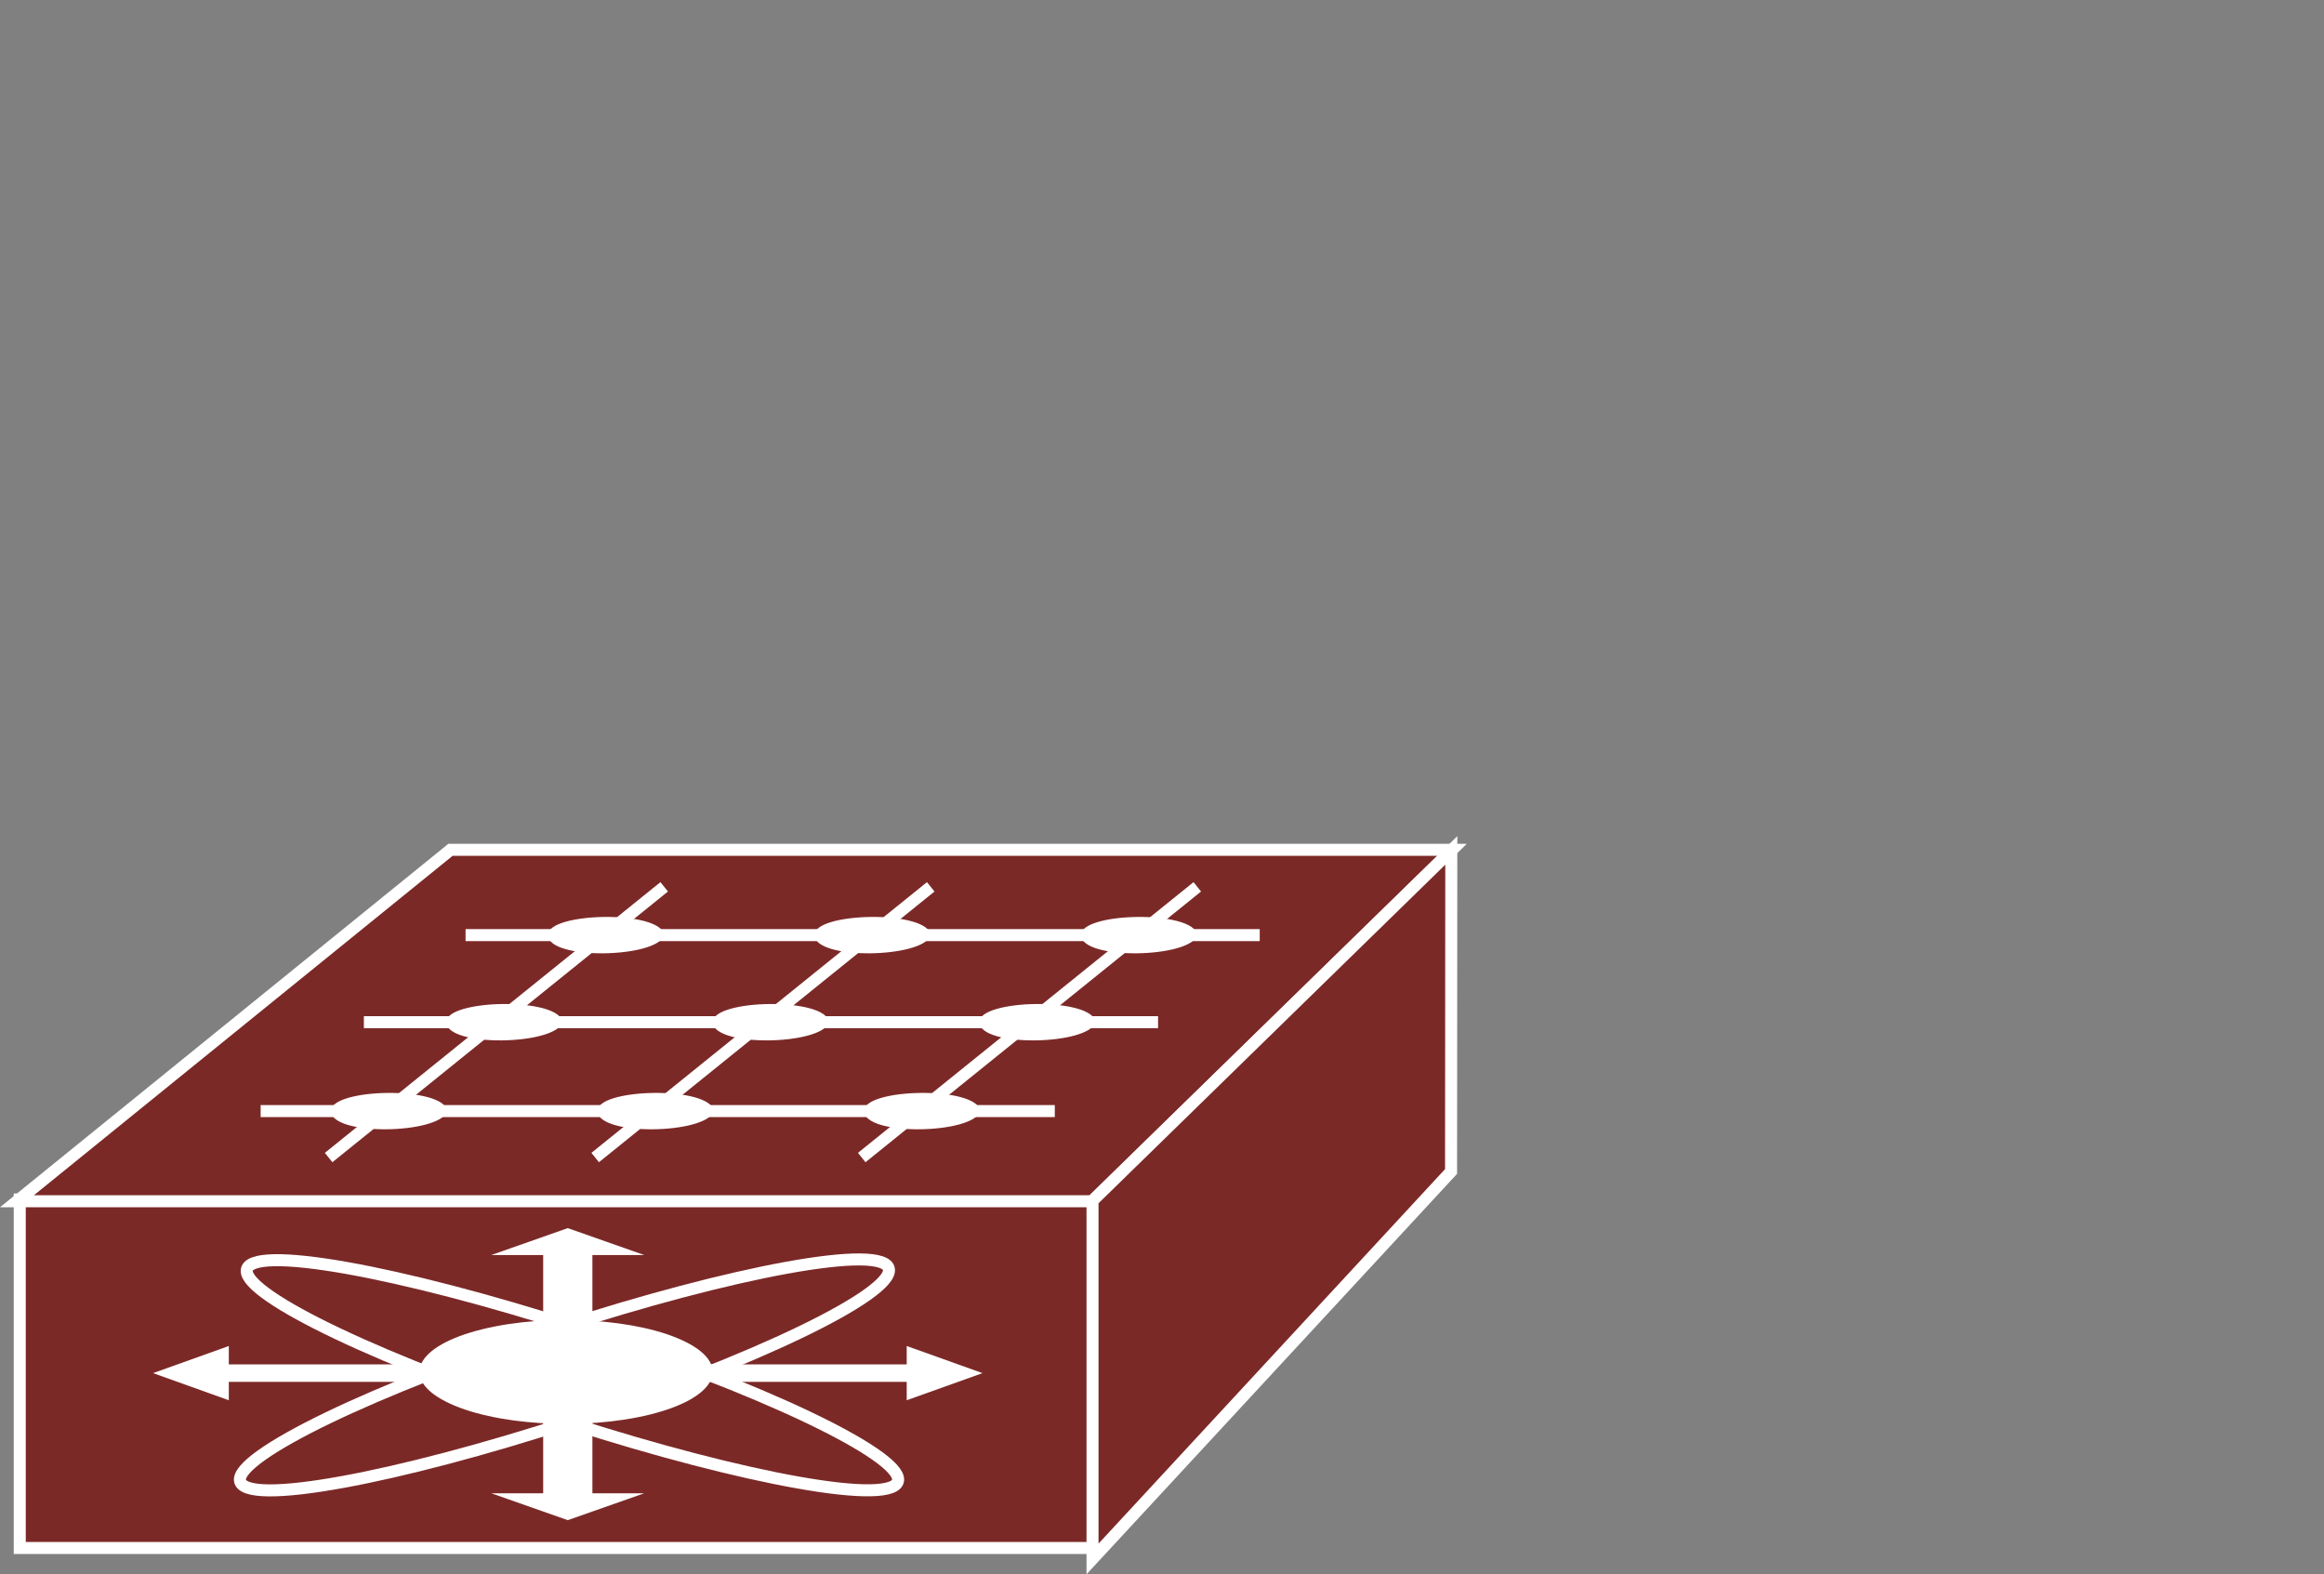 <?xml version="1.0" encoding="UTF-8" standalone="no"?>
<svg
   xmlns:dc="http://purl.org/dc/elements/1.1/"
   xmlns:cc="http://creativecommons.org/ns#"
   xmlns:rdf="http://www.w3.org/1999/02/22-rdf-syntax-ns#"
   xmlns:svg="http://www.w3.org/2000/svg"
   xmlns="http://www.w3.org/2000/svg"
   viewBox="0 0 103.093 69.827"
   height="69.827"
   width="103.093"
   xml:space="preserve"
   id="svg2"
   version="1.1"><rect x="0" y="0" width="103.093" height="69.827" fill="#808080" stroke="none"/><defs
     id="defs6" /><g
     transform="matrix(1.333,0,0,-1.333,0,69.827)"
     id="g10"><g
       transform="scale(0.1)"
       id="g12"><path
         id="path14"
         style="fill:#7B2927;fill-opacity:1;fill-rule:nonzero;stroke:none"
         d="M 363.77,8.75 V 124.711 H 6.574 V 8.75 H 363.77" /><path
         id="path16"
         style="fill:none;stroke:#FFFFFF;stroke-width:4;stroke-linecap:butt;stroke-linejoin:miter;stroke-miterlimit:4;stroke-dasharray:none;stroke-opacity:1"
         d="M 363.77,8.75 V 124.711 H 6.574 V 8.75 Z" /><path
         id="path18"
         style="fill:#7B2927;fill-opacity:1;fill-rule:nonzero;stroke:none"
         d="M 5.645,124.125 149.91,241.059 H 483.215 L 363.438,124.125 H 5.645" /><path
         id="path20"
         style="fill:none;stroke:#FFFFFF;stroke-width:4;stroke-linecap:butt;stroke-linejoin:miter;stroke-miterlimit:4;stroke-dasharray:none;stroke-opacity:1"
         d="M 5.645,124.125 149.91,241.059 H 483.215 L 363.438,124.125 Z" /><path
         id="path22"
         style="fill:#7B2927;fill-opacity:1;fill-rule:nonzero;stroke:none"
         d="M 363.574,5.098 482.891,134.027 482.969,240.863 363.574,124.301 V 5.098" /><path
         id="path24"
         style="fill:none;stroke:#FFFFFF;stroke-width:4;stroke-linecap:butt;stroke-linejoin:miter;stroke-miterlimit:4;stroke-dasharray:none;stroke-opacity:1"
         d="M 363.574,5.098 482.891,134.027 482.969,240.863 363.574,124.301 Z" /><path
         id="path26"
         style="fill:#7B2927;fill-opacity:1;fill-rule:nonzero;stroke:none"
         d="m 109.363,138.668 111.672,90.078" /><path
         id="path28"
         style="fill:none;stroke:#FFFFFF;stroke-width:4;stroke-linecap:butt;stroke-linejoin:miter;stroke-miterlimit:4;stroke-dasharray:none;stroke-opacity:1"
         d="m 109.363,138.668 111.672,90.078" /><path
         id="path30"
         style="fill:#7B2927;fill-opacity:1;fill-rule:nonzero;stroke:none"
         d="m 198.066,138.668 111.668,90.078" /><path
         id="path32"
         style="fill:none;stroke:#FFFFFF;stroke-width:4;stroke-linecap:butt;stroke-linejoin:miter;stroke-miterlimit:4;stroke-dasharray:none;stroke-opacity:1"
         d="m 198.066,138.668 111.668,90.078" /><path
         id="path34"
         style="fill:#7B2927;fill-opacity:1;fill-rule:nonzero;stroke:none"
         d="m 286.77,138.668 111.668,90.078" /><path
         id="path36"
         style="fill:none;stroke:#FFFFFF;stroke-width:4;stroke-linecap:butt;stroke-linejoin:miter;stroke-miterlimit:4;stroke-dasharray:none;stroke-opacity:1"
         d="m 286.77,138.668 111.668,90.078" /><path
         id="path38"
         style="fill:#7B2927;fill-opacity:1;fill-rule:nonzero;stroke:none"
         d="M 154.934,212.68 H 419.219" /><path
         id="path40"
         style="fill:none;stroke:#FFFFFF;stroke-width:4;stroke-linecap:butt;stroke-linejoin:miter;stroke-miterlimit:4;stroke-dasharray:none;stroke-opacity:1"
         d="M 154.934,212.68 H 419.219" /><path
         id="path42"
         style="fill:#FFFFFF;fill-opacity:1;fill-rule:nonzero;stroke:none"
         d="M 142.98,69.844 H 76.144 v 6.113 l -25.207,-9.023 25.207,-9.023 v 6.113 H 142.98 v 5.82" /><path
         id="path44"
         style="fill:#FFFFFF;fill-opacity:1;fill-rule:nonzero;stroke:none"
         d="M 180.762,50.645 V 26.953 h -17.266 l 25.442,-8.945 25.449,8.945 h -17.246 v 23.691 h -16.379" /><path
         id="path46"
         style="fill:#FFFFFF;fill-opacity:1;fill-rule:nonzero;stroke:none"
         d="M 180.762,82.559 V 106.23 h -17.266 l 25.442,8.95 25.449,-8.95 H 197.141 V 82.559 h -16.379" /><path
         id="path48"
         style="fill:#FFFFFF;fill-opacity:1;fill-rule:nonzero;stroke:none"
         d="m 234.91,64.023 h 66.828 v -6.113 l 25.227,9.023 -25.227,9.023 V 69.844 H 234.91 v -5.82" /><path
         id="path50"
         style="fill:none;stroke:#FFFFFF;stroke-width:4;stroke-linecap:butt;stroke-linejoin:miter;stroke-miterlimit:4;stroke-dasharray:none;stroke-opacity:1"
         d="M 296.453,28.906 C 283.914,24.199 226.277,37.109 167.773,57.734 109.246,78.34 71.981,98.848 84.539,103.555 97.082,108.242 154.719,95.332 213.23,74.727 271.746,54.121 308.992,33.594 296.453,28.906 Z" /><path
         id="path52"
         style="fill:none;stroke:#FFFFFF;stroke-width:4;stroke-linecap:butt;stroke-linejoin:miter;stroke-miterlimit:4;stroke-dasharray:none;stroke-opacity:1"
         d="M 293.125,103.906 C 306.367,99.453 269.949,79.023 211.816,58.281 153.66,37.539 95.801,24.336 82.559,28.77 69.316,33.223 105.715,53.652 163.867,74.394 222.004,95.137 279.863,108.34 293.125,103.906 Z" /><path
         id="path54"
         style="fill:#FFFFFF;fill-opacity:1;fill-rule:nonzero;stroke:none"
         d="m 216.348,53.164 c 22.082,5.488 27.429,16.27 11.98,24.082 -15.457,7.832 -45.855,9.727 -67.937,4.258 -22.071,-5.469 -27.43,-16.27 -11.961,-24.082 15.437,-7.832 45.847,-9.727 67.918,-4.258" /><path
         id="path56"
         style="fill:#FFFFFF;fill-opacity:1;fill-rule:evenodd;stroke:none"
         d="m 221.035,212.641 c -2.48,-7.657 -38.406,-8.387 -38.699,0 -0.273,7.734 37.793,8.488 38.699,0" /><path
         id="path58"
         style="fill:#FFFFFF;fill-opacity:1;fill-rule:evenodd;stroke:none"
         d="m 309.734,212.641 c -2.476,-7.657 -38.406,-8.387 -38.699,0 -0.273,7.734 37.793,8.488 38.699,0" /><path
         id="path60"
         style="fill:#FFFFFF;fill-opacity:1;fill-rule:evenodd;stroke:none"
         d="m 398.438,212.641 c -2.481,-7.657 -38.411,-8.387 -38.704,0 -0.269,7.734 37.793,8.488 38.704,0" /><path
         id="path62"
         style="fill:#7B2927;fill-opacity:1;fill-rule:nonzero;stroke:none"
         d="M 121.094,183.707 H 385.383" /><path
         id="path64"
         style="fill:none;stroke:#FFFFFF;stroke-width:4;stroke-linecap:butt;stroke-linejoin:miter;stroke-miterlimit:4;stroke-dasharray:none;stroke-opacity:1"
         d="M 121.094,183.707 H 385.383" /><path
         id="path66"
         style="fill:#FFFFFF;fill-opacity:1;fill-rule:evenodd;stroke:none"
         d="m 187.195,183.668 c -2.476,-7.656 -38.406,-8.391 -38.699,0 -0.273,7.734 37.793,8.484 38.699,0" /><path
         id="path68"
         style="fill:#FFFFFF;fill-opacity:1;fill-rule:evenodd;stroke:none"
         d="m 275.898,183.668 c -2.48,-7.656 -38.41,-8.391 -38.703,0 -0.269,7.734 37.793,8.484 38.703,0" /><path
         id="path70"
         style="fill:#FFFFFF;fill-opacity:1;fill-rule:evenodd;stroke:none"
         d="m 364.602,183.668 c -2.485,-7.656 -38.411,-8.391 -38.704,0 -0.273,7.734 37.793,8.484 38.704,0" /><path
         id="path72"
         style="fill:#7B2927;fill-opacity:1;fill-rule:nonzero;stroke:none"
         d="M 86.738,154.125 H 351.023" /><path
         id="path74"
         style="fill:none;stroke:#FFFFFF;stroke-width:4;stroke-linecap:butt;stroke-linejoin:miter;stroke-miterlimit:4;stroke-dasharray:none;stroke-opacity:1"
         d="M 86.738,154.125 H 351.023" /><path
         id="path76"
         style="fill:#FFFFFF;fill-opacity:1;fill-rule:evenodd;stroke:none"
         d="m 148.828,154.086 c -2.48,-7.656 -38.406,-8.387 -38.699,0 -0.274,7.734 37.793,8.488 38.699,0" /><path
         id="path78"
         style="fill:#FFFFFF;fill-opacity:1;fill-rule:evenodd;stroke:none"
         d="m 237.527,154.086 c -2.476,-7.656 -38.406,-8.387 -38.699,0 -0.273,7.734 37.793,8.488 38.699,0" /><path
         id="path80"
         style="fill:#FFFFFF;fill-opacity:1;fill-rule:evenodd;stroke:none"
         d="m 326.23,154.086 c -2.48,-7.656 -38.41,-8.387 -38.703,0 -0.269,7.734 37.793,8.488 38.703,0" /></g></g></svg>